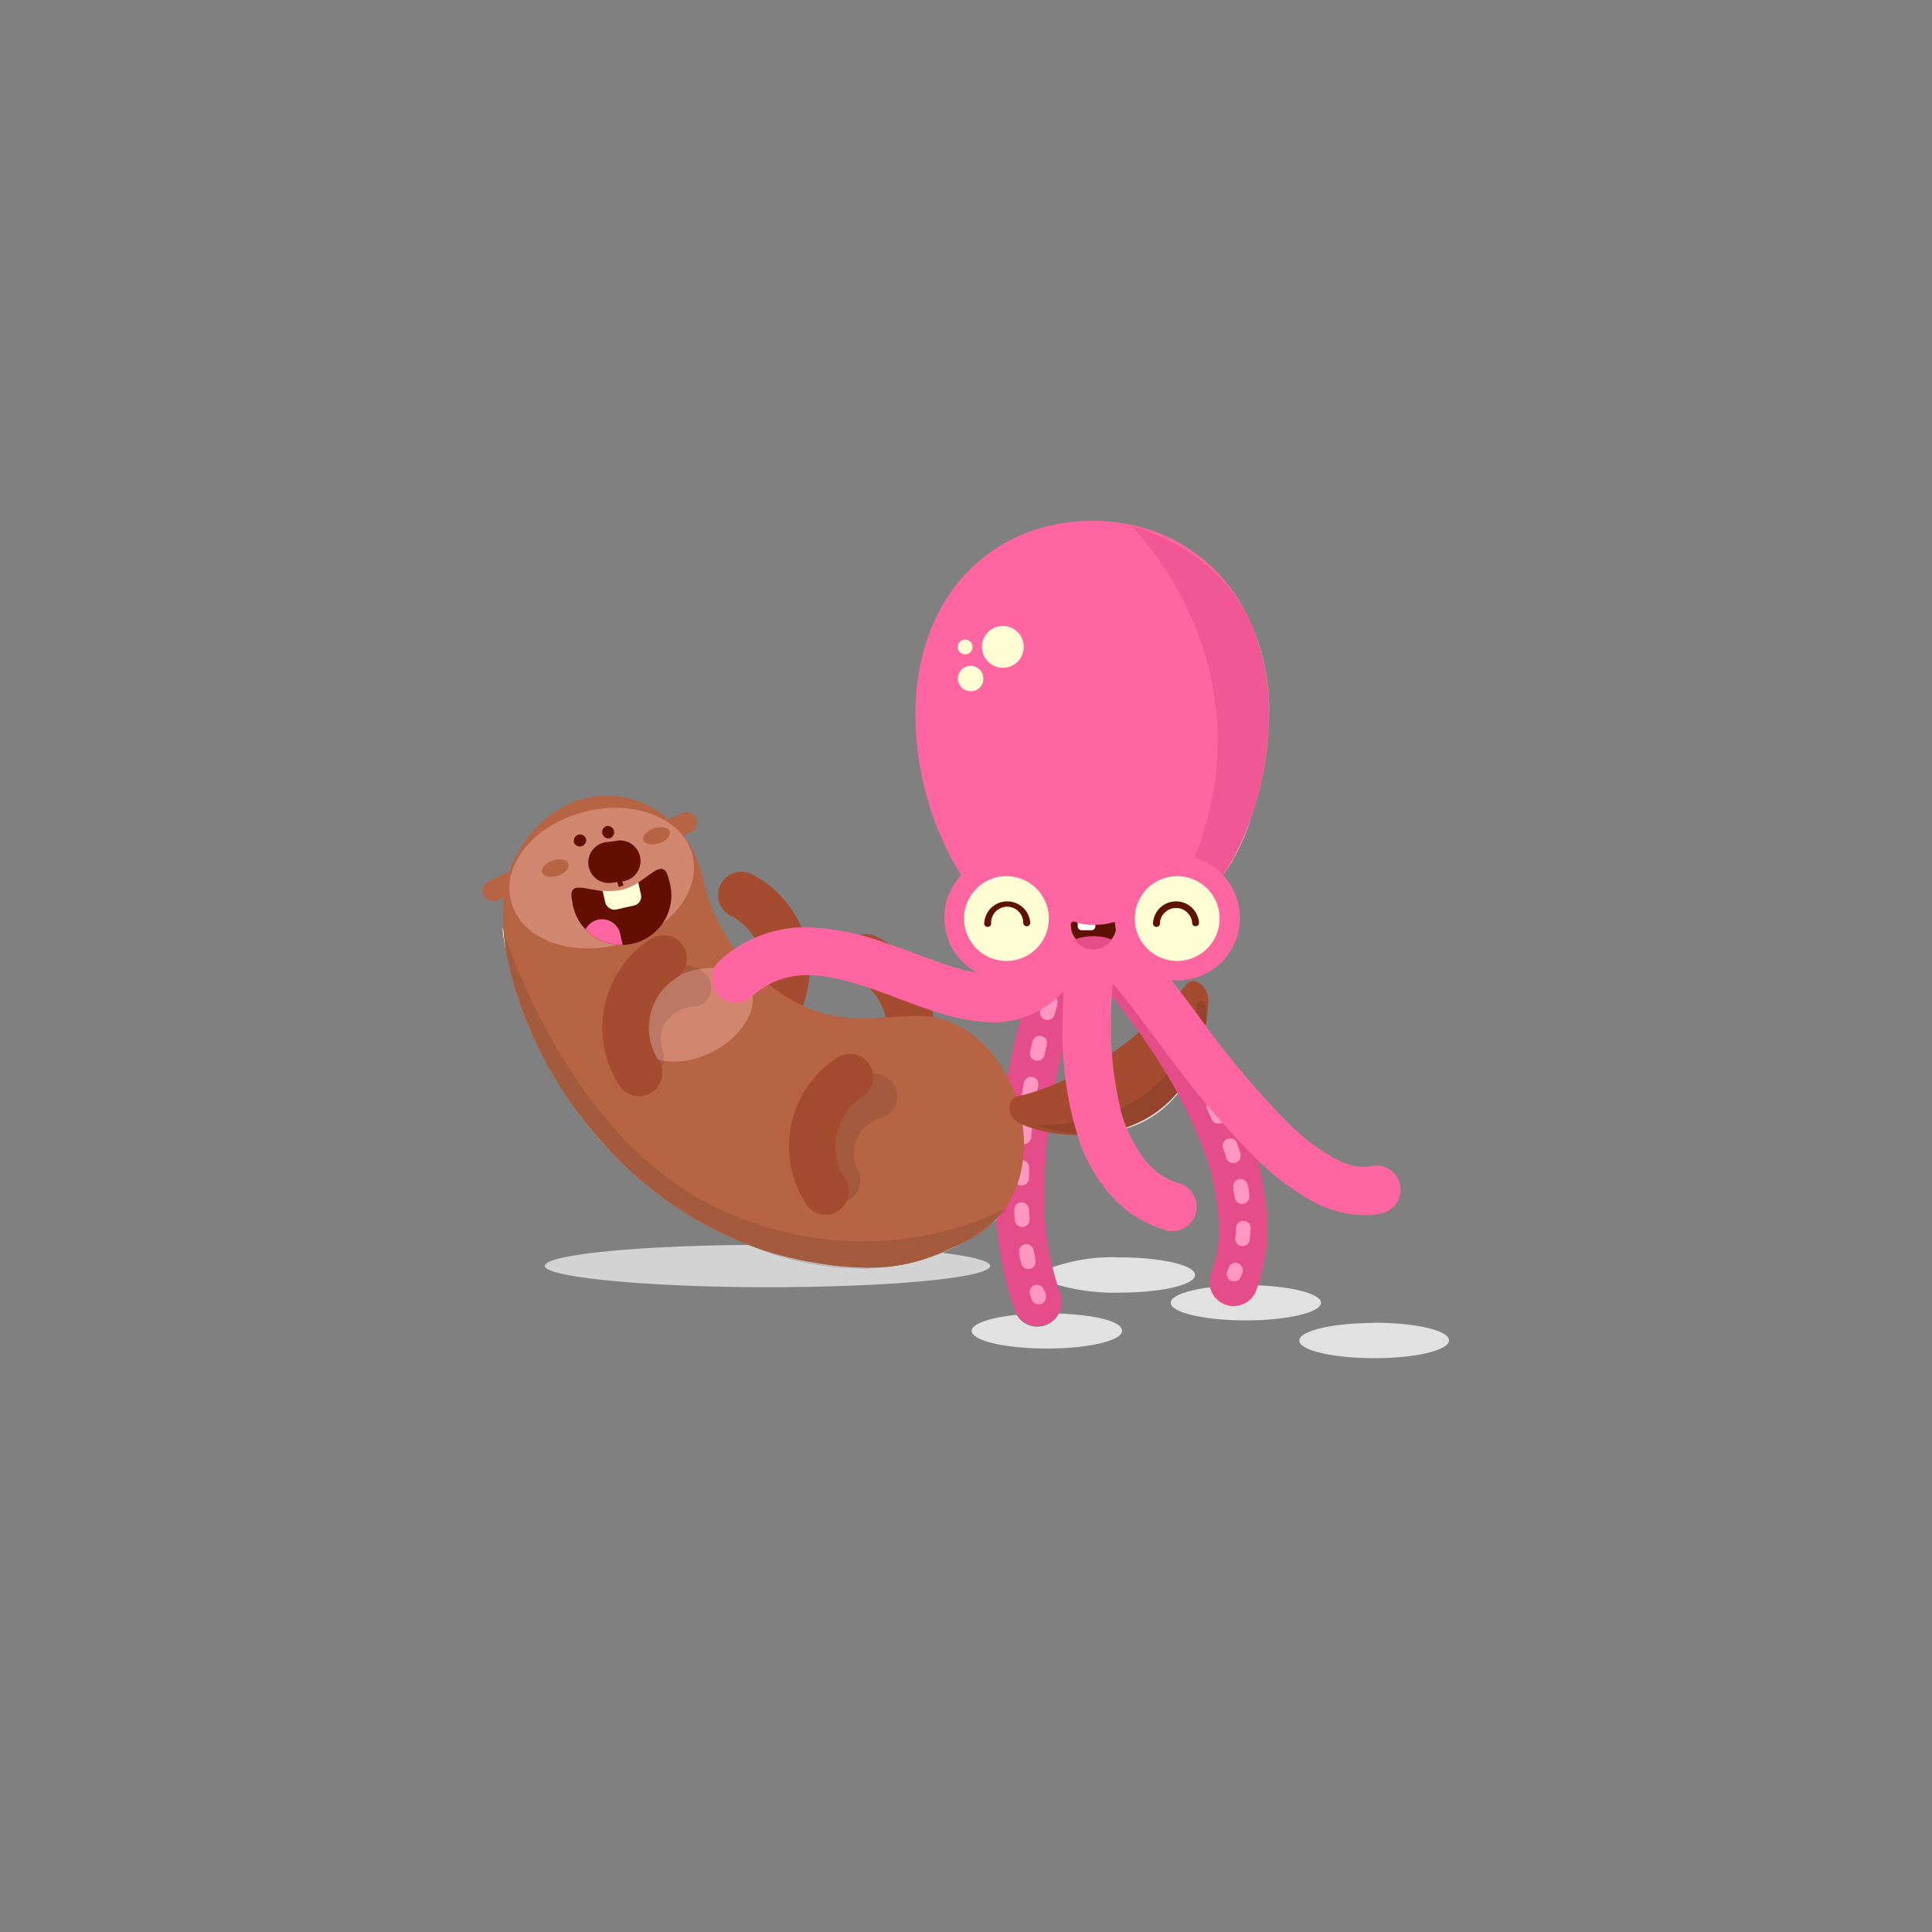 <svg id="Layer_1" data-name="Layer 1" xmlns="http://www.w3.org/2000/svg" xmlns:xlink="http://www.w3.org/1999/xlink" viewBox="0 0 160 160"><rect x="0" y="0" width="160" height="160" fill="#808080" stroke="none"/><defs><style>.cls-1{fill:none;}.cls-2{fill:#d3d3d3;}.cls-3{fill:#e1e1e1;}.cls-4{fill:#e54c8a;}.cls-5{fill:#ff97c1;}.cls-6{fill:#a54c30;}.cls-7{fill:#b76444;}.cls-8{fill:#d1866f;}.cls-9{fill:#620e00;}.cls-10{fill:#a45a3d;}.cls-11{fill:#bc7864;}.cls-12{fill:#e5e5e5;}.cls-13{fill:#ce447c;}.cls-14{fill:#bebebe;}.cls-15{fill:#94442b;}.cls-16{clip-path:url(#clip-path);}.cls-17{fill:#fffed9;}.cls-18{fill:#ff66a1;}.cls-19{fill:#e54d8a;}.cls-20{fill:#ea6965;}.cls-21{fill:#fffdd4;}.cls-22{fill:#5e1100;}.cls-23{clip-path:url(#clip-path-2);}.cls-24{fill:#fff;}.cls-25{fill:#f098bb;}.cls-26{fill:#f05794;}</style><clipPath id="clip-path"><path class="cls-1" d="M55.39,72.84a4.12,4.12,0,1,1-8,1.8c-.31-1.41.5-1.19,1.71-1a5.78,5.78,0,0,0,2.32.07c2.22-.5,3.53-3.13,4-.9"/></clipPath><clipPath id="clip-path-2"><path class="cls-1" d="M90.54,76.58a4.27,4.27,0,0,1-1.87-.38v.41a1.88,1.88,0,1,0,3.75,0V76.2a4.32,4.32,0,0,1-1.88.38"/></clipPath></defs><title>Artboard 73</title><path class="cls-2" d="M62,103.1c-9.45.07-16.88.83-16.88,1.74s8.27,1.76,18.46,1.76S82,105.81,82,104.84c0-.41-1.5-.79-4-1.09a16.11,16.11,0,0,1-2.13.71,13.58,13.58,0,0,1-1.82.38,19,19,0,0,1-2.8.21,24.12,24.12,0,0,1-8.43-1.64L62,103.1"/><path class="cls-3" d="M87.7,108.74a2,2,0,0,1-1.07,1,2,2,0,0,1-2.44-.85c-2.19.22-3.72.74-3.72,1.33,0,.81,2.78,1.46,6.22,1.46s6.23-.65,6.23-1.46-2.26-1.32-5.22-1.44"/><path class="cls-3" d="M103.18,106.43c-3.44,0-6.23.65-6.23,1.46s2.79,1.46,6.23,1.46,6.22-.66,6.22-1.46-2.78-1.46-6.22-1.46"/><path class="cls-3" d="M113.82,109.56c-3.44,0-6.22.65-6.22,1.46s2.78,1.46,6.22,1.46S120,111.82,120,111s-2.78-1.46-6.22-1.46"/><path class="cls-3" d="M92.74,104.13a15,15,0,0,0-5.61.83c.12.49.25,1,.4,1.43a17,17,0,0,0,5.21.66c3.44,0,6.23-.65,6.23-1.46s-2.79-1.46-6.23-1.46"/><path class="cls-4" d="M86,79.48s-.89,2.44-1.76,6a56.93,56.93,0,0,0-1.76,13.24,27.81,27.81,0,0,0,1.57,9.8,2,2,0,0,0,3.75-1.42,23.93,23.93,0,0,1-1.32-8.38,53.51,53.51,0,0,1,1.65-12.29c.41-1.69.82-3.1,1.13-4.08.16-.49.28-.88.37-1.13s.08-.23.1-.29l0-.07v0A2,2,0,0,0,86,79.48"/><path class="cls-5" d="M87.3,80s0,.15-.15.42a.61.61,0,1,0,1.16.4c0-.13.08-.23.1-.3l0-.09a.63.63,0,0,0-.36-.79.61.61,0,0,0-.79.36Z"/><path class="cls-5" d="M84.4,103.74c0,.3.11.59.17.88a.6.6,0,0,0,.72.46.61.61,0,0,0,.47-.72c-.06-.27-.11-.55-.16-.83a.61.61,0,0,0-.71-.49.6.6,0,0,0-.49.7m-.4-3.52c0,.3,0,.59.06.89a.61.61,0,0,0,1.21-.1l-.06-.85a.6.6,0,0,0-.64-.58.61.61,0,0,0-.57.64m0-3.53,0,.88a.61.61,0,0,0,1.22,0c0-.29,0-.57,0-.86a.6.6,0,0,0-.58-.63.6.6,0,0,0-.63.58m.27-3.5-.09.87a.61.61,0,1,0,1.21.12l.09-.85a.61.61,0,1,0-1.21-.14m.51-3.48-.15.87a.61.61,0,1,0,1.21.19c0-.28.09-.56.14-.84a.61.61,0,0,0-1.2-.22m.71-3.43c-.06.28-.13.56-.19.85a.6.6,0,0,0,.46.73.61.61,0,0,0,.73-.46c.06-.29.12-.57.19-.84a.6.6,0,0,0-.45-.73.61.61,0,0,0-.74.45m.89-3.39q-.1.4-.24.84a.61.61,0,0,0,.43.75.61.61,0,0,0,.75-.42l.23-.83a.61.61,0,0,0-.41-.76.63.63,0,0,0-.76.42h0"/><path class="cls-5" d="M85.3,107.2l.15.43a.61.61,0,0,0,.79.35.61.61,0,0,0,.35-.78c0-.14-.1-.27-.14-.4a.62.62,0,0,0-.78-.37.6.6,0,0,0-.37.77Z"/><path class="cls-6" d="M60.53,75.85a4.9,4.9,0,0,1,2.11,6.61,1.93,1.93,0,0,0,3.43,1.77A8.75,8.75,0,0,0,62.3,72.42a1.93,1.93,0,1,0-1.77,3.43Z"/><path class="cls-6" d="M70.83,81a4.92,4.92,0,0,1,2.11,6.61,1.93,1.93,0,1,0,3.43,1.76,8.7,8.7,0,0,0,1-4,8.79,8.79,0,0,0-1.25-4.5,8.63,8.63,0,0,0-3.5-3.29A1.93,1.93,0,1,0,70.83,81"/><path class="cls-7" d="M79.84,102.88c9.09-4.33,4.45-18.94-3.9-18.74-4,.1-6.37.74-9.93-1.08a15.4,15.4,0,0,1-7.72-10c-1.3-6-6.63-8.45-11.15-6.51a9.76,9.76,0,0,0-5.32,7.11c-1.54,9.5,8,27.79,25.3,30.85,6.58,1.17,9.31,0,12.72-1.63"/><path class="cls-7" d="M42,72.25,40.44,73a.87.87,0,1,0,.78,1.56l1.57-.77a.89.89,0,0,0,.39-1.18A.87.87,0,0,0,42,72.25Z"/><path class="cls-7" d="M56.46,67.33l-1.56.78a.87.87,0,0,0,.77,1.57l1.57-.78a.88.88,0,0,0,.4-1.17A.89.89,0,0,0,56.46,67.33Z"/><path class="cls-6" d="M84.54,93.08C88.83,95,99.47,94.9,100.07,82.9c.05-1.12-1.14-2.19-1.83-1.36-6.61,8-14.13,9.29-14.13,9.29-.91.6-.55,1.82.43,2.25"/><path class="cls-8" d="M42.43,75c1.06,3,5.23,4.33,9.32,3.07s6.54-4.67,5.48-7.63S52,66.11,47.91,67.37,41.37,72,42.43,75Z"/><path class="cls-8" d="M52.92,86.59c1,1.62,3.88,1.78,6.37.37S63,83.09,62,81.48s-3.88-1.78-6.38-.37S51.89,85,52.92,86.59"/><path class="cls-9" d="M51.45,73l-.72.1a1.7,1.7,0,1,1-.38-3.37l.56-.07A1.7,1.7,0,1,1,51.45,73Z"/><path class="cls-9" d="M48.54,69.48a.53.53,0,0,1-1,.32.54.54,0,0,1,.35-.67A.53.53,0,0,1,48.54,69.48Z"/><path class="cls-9" d="M50.84,68.77a.53.53,0,0,1-.35.66.53.53,0,0,1-.32-1A.54.54,0,0,1,50.84,68.77Z"/><path class="cls-10" d="M56.63,79.94a6.91,6.91,0,0,0-6.16,4.91,4.49,4.49,0,0,0,.44,3,2.32,2.32,0,0,0,2.17,1.35,2.05,2.05,0,0,0,.49-.06A1.7,1.7,0,0,0,55,87.84a3,3,0,0,1-2-1.25c-1-1.61.17-4.07,2.66-5.48a7.6,7.6,0,0,1,2.33-.86,2.34,2.34,0,0,0-.58-.23,3.06,3.06,0,0,0-.7-.08"/><path class="cls-11" d="M57.91,80.25a7.6,7.6,0,0,0-2.33.86c-2.49,1.41-3.69,3.87-2.66,5.48a3,3,0,0,0,2,1.25A1.58,1.58,0,0,0,54.9,87a2.47,2.47,0,0,1,.18-2.26,3.11,3.11,0,0,1,2.22-1.36,1.57,1.57,0,0,0,1.5-2.12,2.12,2.12,0,0,0-.89-1"/><path class="cls-10" d="M72.29,88.89c-2.1,0-5.59,2.72-5.91,6.48a5.25,5.25,0,0,0,.85,3.16,2.18,2.18,0,0,0,1.94,1.14,2.23,2.23,0,0,0,.88-.18,1.84,1.84,0,0,0,1-2.56,3,3,0,0,1-.13-2.51,3.32,3.32,0,0,1,2-1.88A1.79,1.79,0,0,0,74.12,90,2.14,2.14,0,0,0,72.5,88.9h-.21"/><path class="cls-12" d="M82.53,100.93c-.11.12-.22.23-.34.34.13-.1.24-.2.34-.29v0M47.15,91.14a32.22,32.22,0,0,0,5.14,5.91,34.81,34.81,0,0,1-5.14-5.91M41.58,76.7a19,19,0,0,0,.31,2q-.12-.8-.18-1.56c-.09-.27-.13-.41-.13-.41"/><path class="cls-13" d="M83.54,100l-.4.21a8.55,8.55,0,0,1-.61.74v0a10.07,10.07,0,0,0,1-1"/><path class="cls-12" d="M79.79,102.91c-.62.3-1.23.58-1.84.84H78a17,17,0,0,0,1.76-.84"/><path class="cls-14" d="M78,103.75a16.49,16.49,0,0,1-2,.71,16.11,16.11,0,0,0,2.13-.71H78m-15.1-.34a24.12,24.12,0,0,0,8.43,1.64,19,19,0,0,0,2.8-.21,16.82,16.82,0,0,1-2.22.14,27.05,27.05,0,0,1-4.74-.47,27.82,27.82,0,0,1-4.27-1.1"/><path class="cls-10" d="M41.71,77.11q.06.77.18,1.56a33.91,33.91,0,0,0,10.4,18.38,32.71,32.71,0,0,0,4.77,3.56,37,37,0,0,0,5.79,2.8,27.82,27.82,0,0,0,4.27,1.1,27.05,27.05,0,0,0,4.74.47,16.82,16.82,0,0,0,2.22-.14,15.78,15.78,0,0,0,1.82-.38,16.49,16.49,0,0,0,2-.71c.61-.26,1.22-.54,1.84-.84a15.88,15.88,0,0,0,2.4-1.64c.12-.11.23-.22.34-.34a8.55,8.55,0,0,0,.61-.74,26.53,26.53,0,0,1-11.62,2.61,28.3,28.3,0,0,1-11.65-2.55C47.92,94.9,42.57,79.78,41.71,77.11"/><path class="cls-12" d="M99.91,84.57c-.9,6.34-5,8.78-8.88,9.3,3.21-.24,7-1.87,8.73-7.74a15.35,15.35,0,0,0,.15-1.56"/><path class="cls-15" d="M99.52,82.86a.65.65,0,0,0-.39.22s-.52,10-13.32,10.12a13.75,13.75,0,0,0,4.32.7l.9,0c3.93-.52,8-3,8.88-9.3,0-.84,0-1.71-.39-1.71"/><path class="cls-6" d="M54.54,87.8a4.79,4.79,0,0,1-.8-2.67A4.87,4.87,0,0,1,56,81a1.93,1.93,0,0,0-2.11-3.24A8.77,8.77,0,0,0,51.3,89.91a1.93,1.93,0,1,0,3.24-2.11Z"/><path class="cls-6" d="M70,97.61a4.89,4.89,0,0,1,1.43-6.78,1.93,1.93,0,0,0-2.11-3.24,8.77,8.77,0,0,0-2.56,12.13A1.93,1.93,0,0,0,70,97.61Z"/><path class="cls-9" d="M55.39,72.84a4.12,4.12,0,1,1-8,1.8c-.49-2.22,1.81-.4,4-.9S54.9,70.61,55.39,72.84Z"/><g class="cls-16"><rect class="cls-17" x="49.8" y="71.02" width="3.03" height="4.19" rx="0.75" ry="0.75" transform="translate(-14.77 13.01) rotate(-12.65)"/><path class="cls-18" d="M50.42,80.27h0a1.52,1.52,0,0,1-1.81-1.15L48.36,78a1.51,1.51,0,1,1,3-.67l.26,1.14A1.53,1.53,0,0,1,50.42,80.27Z"/></g><polyline class="cls-9" points="51.06 72.87 51.24 73.46 51.64 73.33 51.46 72.75"/><path class="cls-7" d="M47.07,71.52c.13.35-.25.81-.85,1s-1.18.11-1.31-.25.25-.81.85-1S46.94,71.17,47.07,71.52Z"/><path class="cls-7" d="M55.45,68.84c.13.35-.25.82-.85,1s-1.18.11-1.31-.24.25-.82.85-1S55.32,68.49,55.45,68.84Z"/><path class="cls-19" d="M91.24,81.52h0a54.18,54.18,0,0,1,5,6.82,38.66,38.66,0,0,1,3.28,6.49,19.42,19.42,0,0,1,1.43,6.8,10.55,10.55,0,0,1-.66,3.82,2,2,0,0,0,3.75,1.42,14.88,14.88,0,0,0,.92-5.24,23.66,23.66,0,0,0-1.74-8.36,47.33,47.33,0,0,0-5.66-10.15,49.08,49.08,0,0,0-3.39-4.29,2,2,0,1,0-3,2.69Z"/><path class="cls-5" d="M101.76,104.94c0,.13-.09.25-.14.38a.61.61,0,0,0,1.14.43,3.52,3.52,0,0,0,.15-.42.61.61,0,0,0-1.15-.39Zm.6-3.25c0,.28,0,.56-.07.83a.61.61,0,0,0,.54.67.6.6,0,0,0,.67-.53c0-.3.06-.61.08-.91a.62.62,0,0,0-.58-.64.61.61,0,0,0-.64.58Zm-.22-3.33c0,.27.09.55.12.83a.61.61,0,0,0,1.21-.15c0-.29-.08-.59-.13-.89a.62.62,0,0,0-.7-.5.61.61,0,0,0-.5.71Zm-.85-3.28c.1.27.18.54.26.81a.62.62,0,0,0,.76.41.61.61,0,0,0,.41-.76c-.08-.29-.18-.57-.27-.85a.6.6,0,0,0-.77-.38.61.61,0,0,0-.39.77ZM100,91.92c.12.25.24.51.35.77a.61.61,0,1,0,1.12-.49c-.12-.27-.25-.54-.37-.8a.61.61,0,1,0-1.1.52Zm-1.61-3,.43.74a.61.61,0,0,0,.83.24.62.62,0,0,0,.23-.83c-.15-.26-.29-.52-.44-.77a.61.61,0,0,0-.83-.22.62.62,0,0,0-.22.84ZM96.55,86l.48.71A.61.61,0,1,0,98,86c-.16-.25-.33-.5-.49-.73a.61.61,0,0,0-.85-.16.62.62,0,0,0-.15.85Zm-2-2.78.53.68a.61.61,0,0,0,1-.73l-.54-.7a.61.61,0,0,0-1,.75Zm-2.23-2.62a1.28,1.28,0,0,1,.15.16l.43.47a.6.6,0,0,0,.86.06.61.61,0,0,0,.05-.86c-.37-.43-.6-.66-.6-.67a.61.61,0,0,0-.86,0,.6.6,0,0,0,0,.86Z"/><rect class="cls-20" x="83.46" y="76.04" width="13.52" height="5.03"/><path class="cls-18" d="M91.64,80.9c.4.4.93,1,1.54,1.8,1.07,1.35,2.36,3.12,3.79,5a71.44,71.44,0,0,0,7.24,8.43,21.63,21.63,0,0,0,4.12,3.14,9.46,9.46,0,0,0,4.64,1.37,7,7,0,0,0,1.43-.15,2,2,0,0,0-.83-3.92,2.9,2.9,0,0,1-.6.07,4.8,4.8,0,0,1-2-.49,16.24,16.24,0,0,1-4.39-3.25,71.74,71.74,0,0,1-6.77-8c-1-1.38-2-2.7-2.91-3.87a33.82,33.82,0,0,0-2.46-2.93,2,2,0,0,0-2.85,2.81Z"/><path class="cls-18" d="M88.48,78.5A44.21,44.21,0,0,0,88,85a29,29,0,0,0,1.42,9.6A13.34,13.34,0,0,0,92,99a9.69,9.69,0,0,0,4.53,2.87A2,2,0,0,0,97.65,98,5.61,5.61,0,0,1,95,96.28a11.28,11.28,0,0,1-2.33-5A29.39,29.39,0,0,1,92,85a40.83,40.83,0,0,1,.21-4.16c0-.53.1-1,.14-1.23s0-.25,0-.32l0-.08h0a2,2,0,0,0-4-.65Z"/><path class="cls-18" d="M105.09,59.23c0-10.1-6.55-16.1-14.64-16.1s-14.64,6-14.64,16.1,6.56,20.46,14.64,20.46,14.64-10.36,14.64-20.46"/><path class="cls-18" d="M62.4,82.42a6.58,6.58,0,0,1,2.18-1.29,6.76,6.76,0,0,1,2.3-.37c2.12,0,4.65.84,7.23,1.82,1.3.49,2.62,1,4,1.39a14.68,14.68,0,0,0,4.1.69,7.79,7.79,0,0,0,3.46-.76,8.08,8.08,0,0,0,3-2.54A2,2,0,1,0,85.36,79a4.13,4.13,0,0,1-1.49,1.31,3.75,3.75,0,0,1-1.71.36,10.73,10.73,0,0,1-3-.53c-1.7-.5-3.64-1.32-5.7-2a20.7,20.7,0,0,0-6.62-1.35,10.79,10.79,0,0,0-3.63.6,10.59,10.59,0,0,0-3.48,2.05,2,2,0,1,0,2.63,3Z"/><path class="cls-21" d="M81.43,56.24a1.05,1.05,0,1,0-1.05,1A1,1,0,0,0,81.43,56.24Z"/><path class="cls-21" d="M84.78,53.57a1.73,1.73,0,1,0-1.73,1.73A1.72,1.72,0,0,0,84.78,53.57Z"/><path class="cls-21" d="M80.54,53.59a.61.61,0,1,0-.6.6A.6.6,0,0,0,80.54,53.59Z"/><path class="cls-18" d="M88.55,76a5.17,5.17,0,1,1-5.17-5.17A5.18,5.18,0,0,1,88.55,76Z"/><path class="cls-21" d="M86.86,76.06a3.51,3.51,0,1,1-3.51-3.5A3.51,3.51,0,0,1,86.86,76.06Z"/><path class="cls-22" d="M90.54,76.58A4.72,4.72,0,0,1,89,76.34a.23.23,0,0,0-.32.22h0a1.89,1.89,0,0,0,1.78,1.92,1.87,1.87,0,0,0,2-1.87v0a.23.23,0,0,0-.32-.22A4.82,4.82,0,0,1,90.54,76.58Z"/><g class="cls-23"><path class="cls-19" d="M93,78.82c0,.71-1.11,1.28-2.47,1.28s-2.46-.57-2.46-1.28,1.1-1.29,2.46-1.29S93,78.11,93,78.82Z"/><rect class="cls-24" x="89.25" y="75.25" width="1.46" height="1.79" rx="0.32" ry="0.32"/></g><path class="cls-22" d="M82.08,76.42a1.33,1.33,0,1,1,2.66,0,.29.29,0,0,0,.58,0,1.91,1.91,0,0,0-3.81,0,.29.29,0,1,0,.57,0Z"/><path class="cls-25" d="M103.7,67.42a24,24,0,0,1-2.44,5.13,16.74,16.74,0,0,0,2.44-5.13m-.2-16a18.66,18.66,0,0,1,1.59,7.83v.3a17.7,17.7,0,0,0-1.59-8.13"/><path class="cls-26" d="M93.64,43.5S105.33,54.89,98.92,71l2.33,1.55h0a24,24,0,0,0,2.44-5.13,28.52,28.52,0,0,0,1.39-7.89v-.3a18.66,18.66,0,0,0-1.59-7.83c-1.62-3.37-4.65-6.27-9.86-7.9"/><path class="cls-18" d="M102.68,76a5.18,5.18,0,1,1-5.18-5.17A5.18,5.18,0,0,1,102.68,76Z"/><path class="cls-21" d="M101,76.06a3.51,3.51,0,1,1-3.51-3.5A3.51,3.51,0,0,1,101,76.06Z"/><path class="cls-22" d="M96.06,76.42a1.34,1.34,0,0,1,2.67,0,.28.28,0,0,0,.28.29.29.29,0,0,0,.29-.29,1.91,1.91,0,0,0-3.81,0,.29.29,0,1,0,.57,0Z"/></svg>
